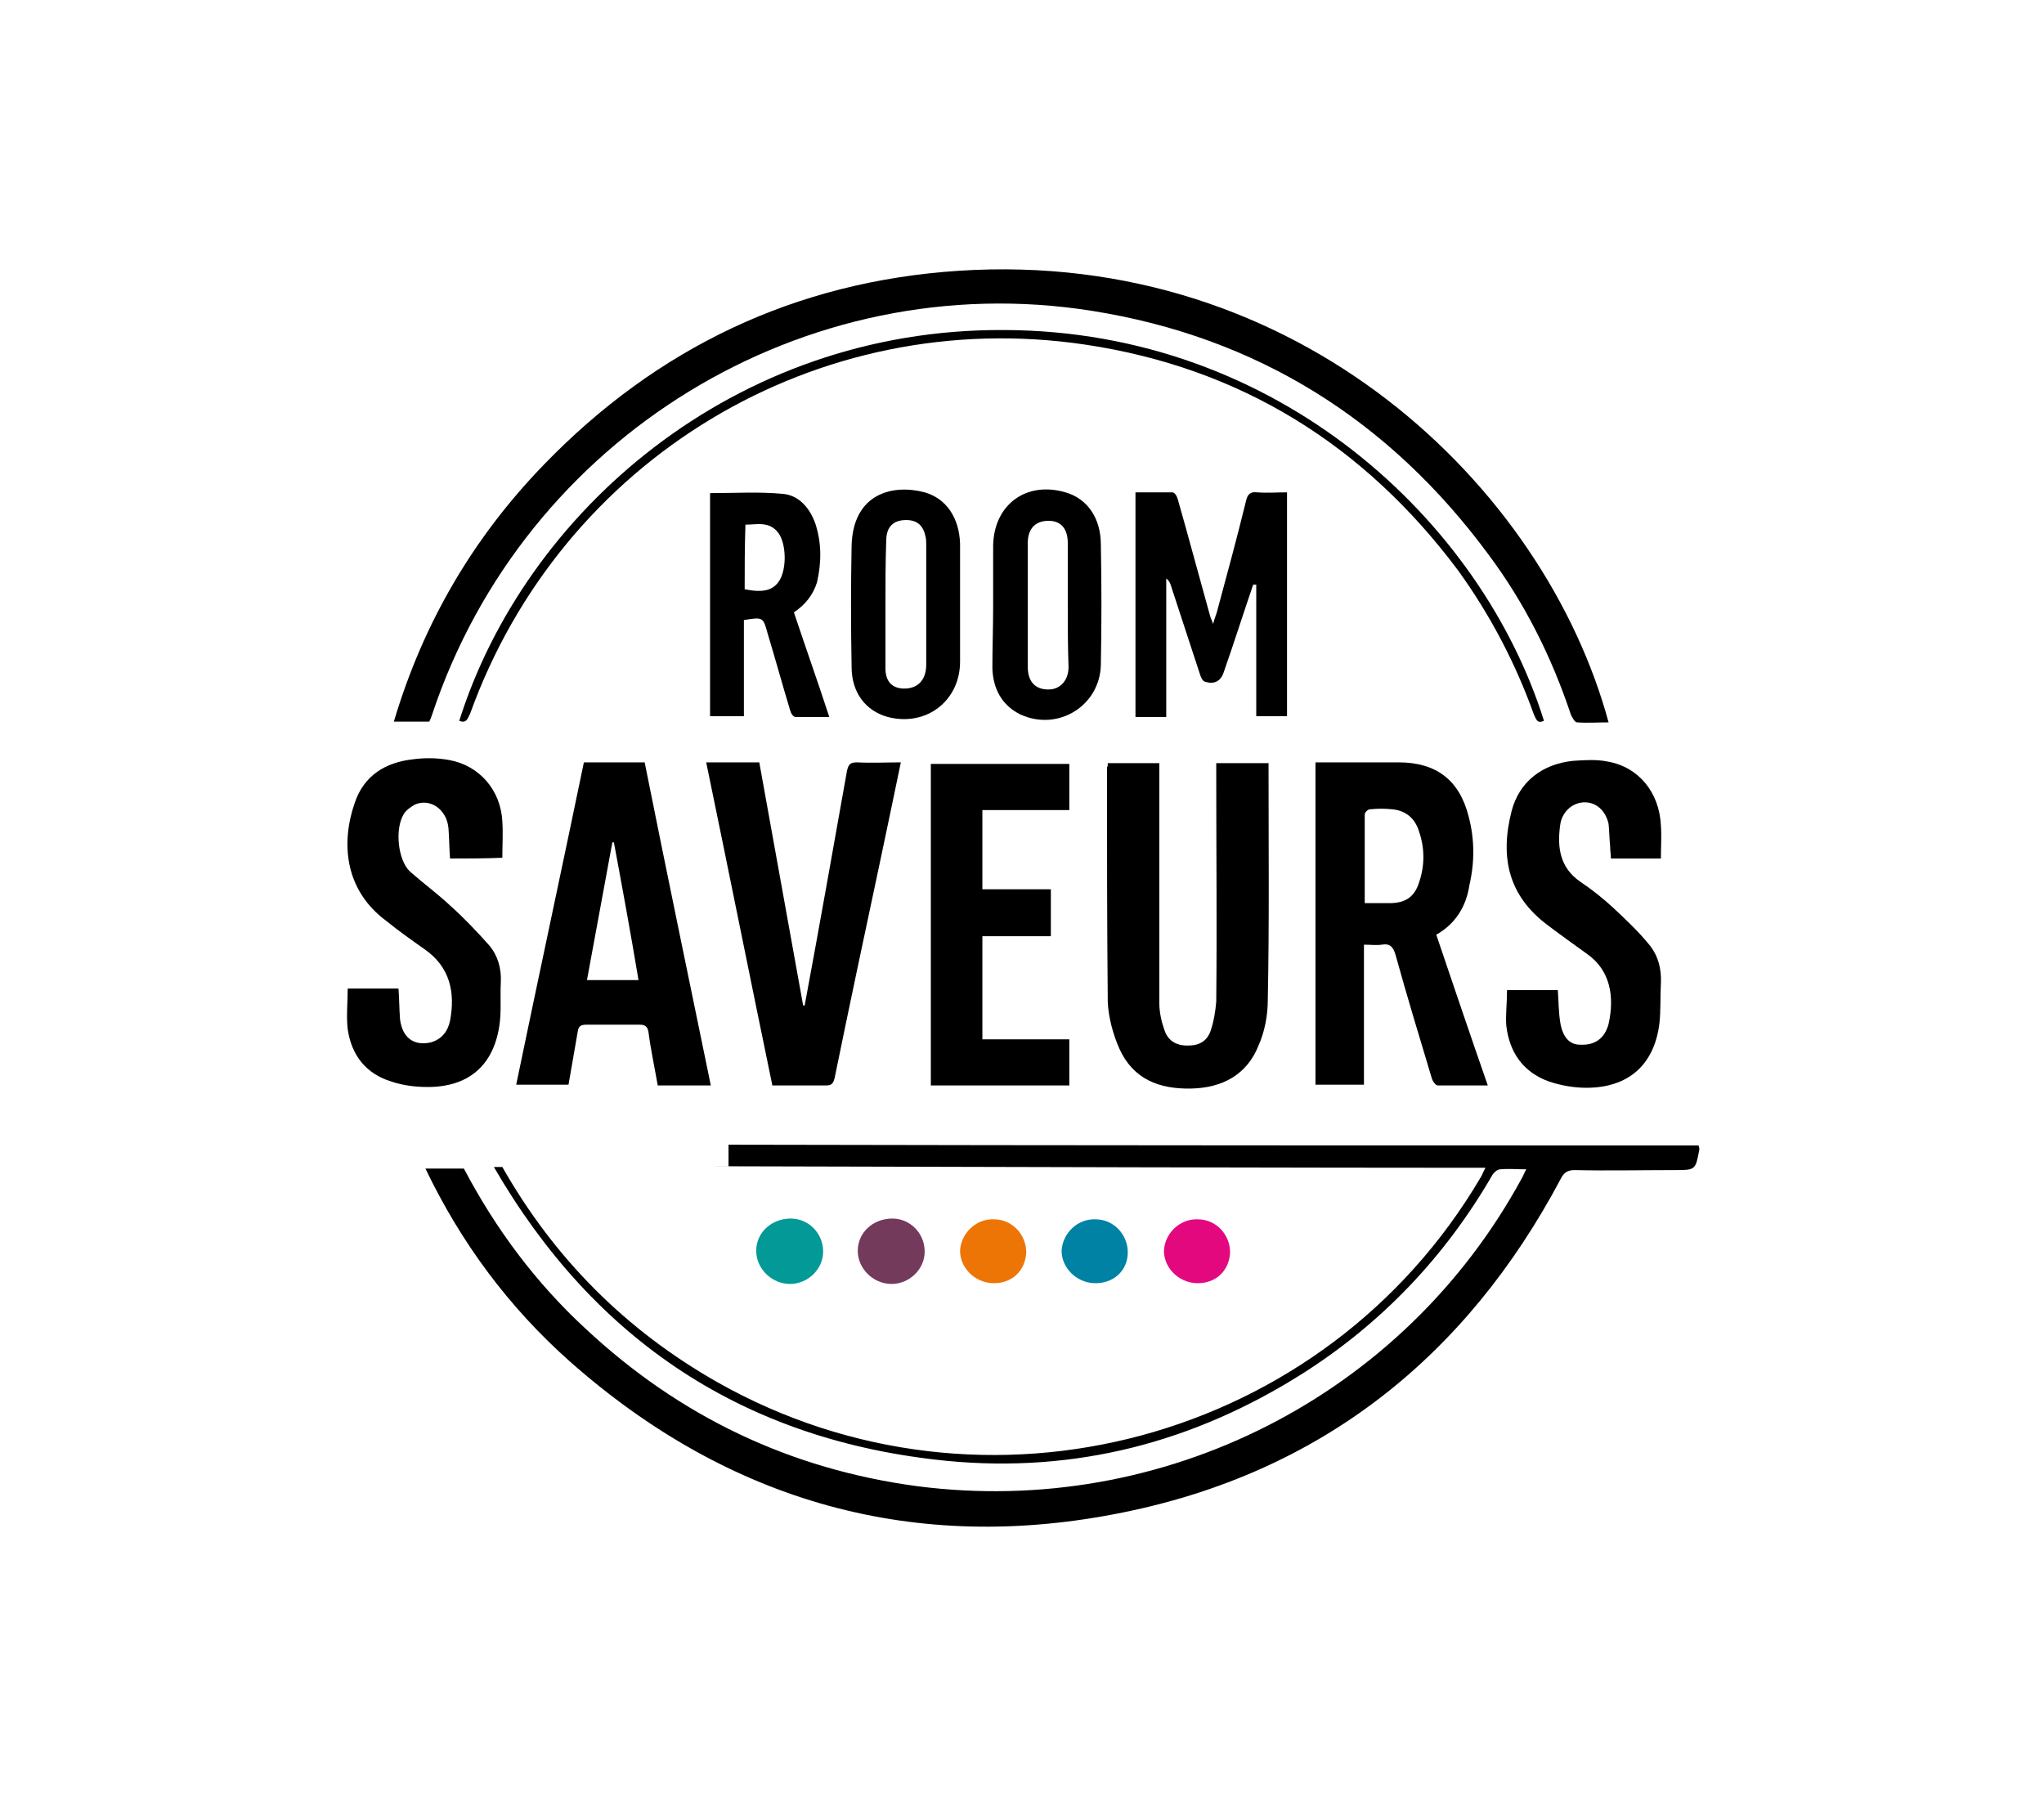 <?xml version="1.0" encoding="utf-8"?>
<!-- Generator: Adobe Illustrator 19.2.1, SVG Export Plug-In . SVG Version: 6.00 Build 0)  -->
<svg version="1.1" id="Layer_1" xmlns="http://www.w3.org/2000/svg" xmlns:xlink="http://www.w3.org/1999/xlink" x="0px" y="0px"
	 viewBox="0 0 265.7 233.1" style="enable-background:new 0 0 265.7 233.1;" xml:space="preserve">
<style type="text/css">
	.st0{fill:#733A5C;}
	.st1{fill:#039996;}
	.st2{fill:#ED7506;}
	.st3{fill:#0082A5;}
	.st4{fill:#E4087E;}
	.st5{fill:none;}
</style>
<g id="XMLID_3_">
	<path id="XMLID_152_" d="M195.9,128.7c2.3,0,4.4,0,6.6,0c0.1,1.4,0.1,2.8,0.3,4.1c0.3,2,1.2,3,2.6,3c1.9,0.1,3.2-0.8,3.7-2.7
		c0.8-3.6,0.2-7-2.8-9.1c-1.8-1.3-3.5-2.5-5.2-3.8c-4.9-3.7-6.2-8.6-4.6-14.8c1-3.8,4-6.1,8-6.5c1.5-0.1,3.1-0.2,4.5,0.1
		c4,0.7,6.7,4,6.9,8.3c0.1,1.4,0,2.8,0,4.3c-2.2,0-4.3,0-6.5,0c0-0.5-0.1-1.1-0.1-1.6c-0.1-1-0.1-1.9-0.2-2.9
		c-0.4-1.8-1.7-2.9-3.3-2.8c-1.5,0.1-2.8,1.3-3,3c-0.4,2.9,0,5.5,2.6,7.3c1.5,1,3,2.2,4.3,3.4c1.6,1.5,3.2,3,4.6,4.7
		c1.2,1.4,1.7,3.2,1.6,5.1c-0.1,1.8,0,3.5-0.2,5.3c-0.7,5.4-4.1,8.3-9.5,8.3c-1.6,0-3.3-0.3-4.8-0.8c-3.4-1.2-5.2-3.8-5.6-7.3
		C195.7,131.9,195.9,130.4,195.9,128.7z"/>
	<g id="XMLID_2_">
		<path id="XMLID_161_" d="M55.8,93.8c-1.6,0-3,0-4.6,0C55,81,61.5,69.9,70.7,60.4c14.7-15.2,32.7-23.8,53.9-25.2
			c44.3-2.9,76.2,28.1,84.5,58.7c-1.4,0-2.7,0.1-4.1,0c-0.3,0-0.6-0.6-0.8-1c-2.5-7.5-6-14.5-10.7-20.8
			c-12.9-17.5-30.1-28.3-51.6-31.7c-37.3-5.9-73.7,16.4-85.7,52.4C56.1,93.1,56,93.4,55.8,93.8z"/>
		<path id="XMLID_158_" d="M186.7,121.5c2.2,6.5,4.4,13,6.7,19.6c-2.3,0-4.4,0-6.5,0c-0.3,0-0.7-0.6-0.8-1c-1.6-5.3-3.2-10.6-4.7-16
			c-0.3-1-0.7-1.5-1.8-1.3c-0.7,0.1-1.4,0-2.3,0c0,6.1,0,12.1,0,18.2c-2.2,0-4.2,0-6.3,0c0-13.9,0-27.8,0-41.9c0.4,0,0.8,0,1.2,0
			c3.2,0,6.4,0,9.6,0c4.9,0,7.9,2.3,9.1,7c0.8,3,0.8,6,0.1,9C190.6,117.8,189.2,120.1,186.7,121.5z M177.4,117.4c1.2,0,2.2,0,3.2,0
			c2.1,0,3.3-0.8,3.9-2.8c0.7-2.1,0.7-4.3,0-6.4c-0.5-1.7-1.6-2.8-3.5-3c-1-0.1-1.9-0.1-2.9,0c-0.3,0-0.7,0.4-0.7,0.7
			C177.4,109.7,177.4,113.5,177.4,117.4z"/>
		<path id="XMLID_157_" d="M144,99.2c2.3,0,4.4,0,6.7,0c0,0.5,0,1,0,1.5c0,9.9,0,19.8,0,29.7c0,1.2,0.3,2.5,0.7,3.6
			c0.5,1.4,1.7,2,3.2,1.9c1.4,0,2.4-0.7,2.8-2c0.4-1.2,0.6-2.5,0.7-3.7c0.1-9.8,0-19.5,0-29.3c0-0.5,0-1,0-1.7c2.2,0,4.4,0,6.8,0
			c0,0.4,0,0.8,0,1.2c0,9.9,0.1,19.8-0.1,29.6c0,2-0.4,4.1-1.2,5.9c-1.5,3.8-4.7,5.5-8.7,5.6c-4.2,0.1-7.6-1.2-9.4-5.2
			c-0.8-1.8-1.4-4-1.5-6c-0.1-10.2-0.1-20.4-0.1-30.6C144,99.7,144,99.5,144,99.2z"/>
		<path id="XMLID_154_" d="M92.4,141.1c-2.4,0-4.6,0-6.9,0c-0.4-2.3-0.9-4.6-1.2-6.9c-0.1-0.7-0.4-1-1.1-1c-2.3,0-4.6,0-7,0
			c-0.7,0-1,0.2-1.1,0.9c-0.4,2.3-0.8,4.6-1.2,6.9c-2.2,0-4.4,0-6.8,0c2.9-14,5.9-27.9,8.8-41.9c2.6,0,5.2,0,7.9,0
			C86.6,113.1,89.5,127,92.4,141.1z M79.8,109.5c-0.1,0-0.2,0-0.2,0c-1.1,6-2.2,11.9-3.3,17.9c2.3,0,4.5,0,6.7,0
			C82,121.4,80.9,115.4,79.8,109.5z"/>
		<path id="XMLID_153_" d="M58.5,111.6c-0.1-1.3-0.1-2.6-0.2-3.9c-0.2-2.5-2.4-4-4.4-3.1c-0.5,0.3-1.1,0.7-1.4,1.2
			c-1.2,1.9-0.8,6,0.8,7.5c1.7,1.5,3.6,2.9,5.2,4.4c1.8,1.6,3.5,3.4,5.1,5.2c1.1,1.3,1.6,3,1.5,4.8c-0.1,1.9,0.1,3.9-0.2,5.7
			c-0.8,5.2-4.1,7.9-9.3,7.9c-1.6,0-3.2-0.2-4.7-0.7c-3.3-1-5.2-3.4-5.7-6.8c-0.2-1.7,0-3.5,0-5.3c2.1,0,4.3,0,6.6,0
			c0.1,1.3,0.1,2.7,0.2,4c0.3,2.4,1.8,3.5,4,3c1.4-0.4,2.2-1.4,2.5-2.8c0.7-3.7,0-7-3.3-9.3c-1.7-1.2-3.4-2.4-5-3.7
			c-5.4-4-5.9-10.1-4.1-15.3c1.2-3.6,4-5.3,7.6-5.7c1.5-0.2,3.1-0.2,4.7,0.1c3.9,0.7,6.7,3.9,6.9,8c0.1,1.5,0,3,0,4.7
			C62.9,111.6,60.8,111.6,58.5,111.6z"/>
		<path id="XMLID_151_" d="M104.6,130.7c1.9-10.2,3.7-20.4,5.5-30.5c0.2-0.9,0.5-1.1,1.3-1.1c1.9,0.1,3.8,0,5.7,0
			c-0.9,4.4-1.8,8.6-2.7,12.9c-2,9.4-4,18.8-5.9,28.1c-0.2,0.8-0.4,1-1.2,1c-2.3,0-4.5,0-6.9,0c-2.9-14-5.7-28-8.6-42
			c2.4,0,4.6,0,6.9,0c1.9,10.5,3.8,21.1,5.7,31.6C104.4,130.7,104.5,130.7,104.6,130.7z"/>
		<path id="XMLID_150_" d="M127.7,135.1c3.8,0,7.5,0,11.3,0c0,2,0,4,0,6c-6,0-12,0-18,0c0-14,0-27.8,0-41.8c6,0,11.9,0,18,0
			c0,1.9,0,3.9,0,6c-3.8,0-7.5,0-11.3,0c0,3.5,0,6.8,0,10.3c2.9,0,5.9,0,8.9,0c0,2.1,0,4,0,6.1c-2.9,0-5.9,0-8.9,0
			C127.7,126.1,127.7,130.5,127.7,135.1z"/>
		<path id="XMLID_149_" d="M162.9,76c-1.3,3.8-2.5,7.6-3.8,11.3c-0.4,1.3-1.3,1.7-2.5,1.3c-0.3-0.1-0.5-0.6-0.6-0.9
			c-1.3-3.9-2.5-7.7-3.8-11.6c-0.1-0.3-0.2-0.6-0.6-0.9c0,6,0,11.9,0,18c-1.4,0-2.7,0-4,0c0-9.7,0-19.3,0-29.2c1.6,0,3.2,0,4.8,0
			c0.3,0,0.6,0.5,0.7,0.9c1.4,4.9,2.7,9.8,4.1,14.8c0.1,0.4,0.2,0.7,0.5,1.4c0.2-0.8,0.4-1.2,0.5-1.6c1.3-4.8,2.6-9.6,3.8-14.5
			c0.2-0.8,0.6-1.1,1.4-1c1.3,0.1,2.5,0,3.9,0c0,9.8,0,19.4,0,29.1c-1.3,0-2.6,0-4,0c0-5.7,0-11.4,0-17.1C163.1,76,163,76,162.9,76z
			"/>
		<path id="XMLID_146_" d="M103.2,79.6c1.5,4.5,3.1,9,4.6,13.6c-1.6,0-3,0-4.4,0c-0.3,0-0.6-0.5-0.7-0.9c-1-3.3-1.9-6.6-2.9-9.9
			c-0.6-2.2-0.6-2.2-3.1-1.8c0,4.1,0,8.3,0,12.5c-1.5,0-2.9,0-4.4,0c0-9.7,0-19.3,0-29c3.2,0,6.4-0.2,9.5,0.1
			c2.1,0.2,3.5,1.9,4.2,3.9c0.8,2.5,0.8,5,0.2,7.6C105.7,77.3,104.7,78.6,103.2,79.6z M96.8,76.6c2.5,0.5,3.7,0.1,4.5-1.1
			c1-1.6,0.9-4.8-0.1-6.2c-1.2-1.6-2.8-1.1-4.3-1.1C96.8,71.1,96.8,73.8,96.8,76.6z"/>
		<path id="XMLID_143_" d="M124.8,78.6c0,2.5,0,5,0,7.4c0,5.1-4.4,8.5-9.4,7.2c-2.9-0.8-4.7-3.2-4.7-6.5c-0.1-5.3-0.1-10.6,0-15.8
			c0.2-6.8,5.4-8,9.5-6.9c2.8,0.8,4.5,3.3,4.6,6.7C124.8,73.4,124.8,76,124.8,78.6z M115.1,78.6C115.1,78.6,115.1,78.6,115.1,78.6
			c0,2.8,0,5.5,0,8.3c0,1.8,1,2.7,2.7,2.6c1.6-0.1,2.6-1.2,2.6-3.1c0-5.2,0-10.4,0-15.6c0-0.4,0-0.7-0.1-1.1
			c-0.3-1.4-1.1-2.1-2.5-2.1c-1.7,0-2.6,0.9-2.6,2.7C115.1,73.1,115.1,75.9,115.1,78.6z"/>
		<path id="XMLID_140_" d="M129.1,78.8c0-2.6,0-5.3,0-7.9c0.1-5.3,4.3-8.4,9.4-6.9c2.8,0.8,4.6,3.3,4.6,6.8c0.1,5.2,0.1,10.4,0,15.6
			c-0.1,5.3-5.5,8.7-10.4,6.5c-2.5-1.2-3.6-3.4-3.7-6C129,84.2,129.1,81.5,129.1,78.8z M138.8,78.6c0-2.7,0-5.4,0-8
			c0-1.9-0.9-2.9-2.5-2.9c-1.7,0-2.7,1-2.7,2.9c0,1.4,0,2.7,0,4.1c0,4,0,8,0,12c0,2.1,1.2,3.1,3.1,2.9c1.3-0.2,2.2-1.3,2.2-2.9
			C138.8,84,138.8,81.3,138.8,78.6z"/>
		<path id="XMLID_139_" d="M59.7,93.7c8.5-27,35.6-51,70.8-50.8c35.7,0.1,62.1,24.9,70.2,50.8c-0.9,0.4-1-0.2-1.3-0.8
			c-2.4-6.7-5.7-13-9.9-18.8c-12.2-16.3-28.3-26.3-48.4-29.3c-34.9-5.2-68.1,14.9-80,48C60.8,93.3,60.7,94.1,59.7,93.7z"/>
		<path id="XMLID_138_" class="st0" d="M120.2,162.7c0,2.3-2,4.2-4.3,4.2c-2.4,0-4.4-2-4.4-4.3c0-2.4,2-4.2,4.5-4.2
			C118.3,158.4,120.2,160.3,120.2,162.7z"/>
		<path id="XMLID_11_" class="st1" d="M107,162.7c0,2.3-2,4.2-4.3,4.2c-2.4,0-4.4-2-4.4-4.3c0-2.4,2-4.2,4.5-4.2
			C105.1,158.4,107,160.3,107,162.7z"/>
		<path id="XMLID_137_" class="st2" d="M129,166.8c-2.3-0.1-4.2-2-4.2-4.2c0.1-2.3,2.1-4.2,4.4-4.1c2.4,0,4.2,2,4.2,4.3
			C133.3,165.2,131.5,166.9,129,166.8z"/>
		<path id="XMLID_8_" class="st3" d="M142.2,166.8c-2.3-0.1-4.2-2-4.2-4.2c0.1-2.3,2.1-4.2,4.4-4.1c2.4,0,4.2,2,4.2,4.3
			C146.6,165.2,144.7,166.9,142.2,166.8z"/>
		<path id="XMLID_10_" class="st4" d="M155.5,166.8c-2.3-0.1-4.2-2-4.2-4.2c0.1-2.3,2.1-4.2,4.4-4.1c2.4,0,4.2,2,4.2,4.3
			C159.8,165.2,158,166.9,155.5,166.8z"/>
		<path id="XMLID_133_" class="st5" d="M96.8,76.6c0-2.7,0-5.5,0-8.3c1.6,0,3.2-0.5,4.3,1.1c1.1,1.4,1.1,4.6,0.1,6.2
			C100.5,76.7,99.3,77,96.8,76.6z"/>
		<path id="XMLID_131_" class="st5" d="M138.8,78.6c0,2.7,0,5.4,0,8c0,1.6-0.9,2.7-2.2,2.9c-1.9,0.3-3.1-0.8-3.1-2.9c0-4,0-8,0-12
			c0-1.4,0-2.7,0-4.1c0.1-2,1-3,2.7-2.9c1.7,0,2.5,1,2.5,2.9C138.8,73.3,138.8,75.9,138.8,78.6z"/>
		<g id="XMLID_12_">
			<path id="XMLID_29_" class="st5" d="M76,172.5c12.2,11.4,26.6,18.3,43.2,20.5c32,4.2,63.1-11.7,78.5-40c0.2-0.3,0.3-0.6,0.6-1.2
				c-1.3,0-2.4-0.1-3.4,0c-0.4,0-0.8,0.5-1.1,0.9c-6.1,10.5-14.2,19.1-24.5,25.6c-14.1,9-29.6,13-46.3,11.4
				c-26.3-2.6-45.8-15.6-58.9-38.2h-4C64.3,159.5,69.6,166.4,76,172.5z"/>
			<path id="XMLID_30_" d="M220.8,148.9c-28.6,0-81.6,0-126.1-0.1v2.8h-2.4c36.7,0.1,79.5,0.2,100.8,0.2c-0.3,0.5-0.4,0.9-0.6,1.2
				c-20.2,34.4-64.5,46.3-99.2,26.7c-12-6.8-21.3-16.2-28-28h-1.1c13.1,22.6,32.6,35.6,58.9,38.2c16.7,1.6,32.1-2.4,46.3-11.4
				c10.2-6.5,18.4-15.1,24.5-25.6c0.2-0.4,0.7-0.9,1.1-0.9c1.1-0.1,2.1,0,3.4,0c-0.3,0.5-0.4,0.9-0.6,1.2
				c-15.4,28.3-46.6,44.1-78.5,40c-16.6-2.2-31-9.1-43.2-20.5c-6.5-6-11.7-13-15.8-20.8h-5c4.6,9.6,10.8,18,18.8,25.1
				c20.7,18.3,44.9,25.1,71.9,19.6c25.7-5.2,44.6-20.2,56.9-43.4c0.4-0.8,0.9-1.1,1.8-1.1c4.3,0.1,8.6,0,13,0c2.7,0,2.7,0,3.2-2.7
				C220.9,149.1,220.8,149,220.8,148.9z"/>
		</g>
	</g>
</g>
</svg>
